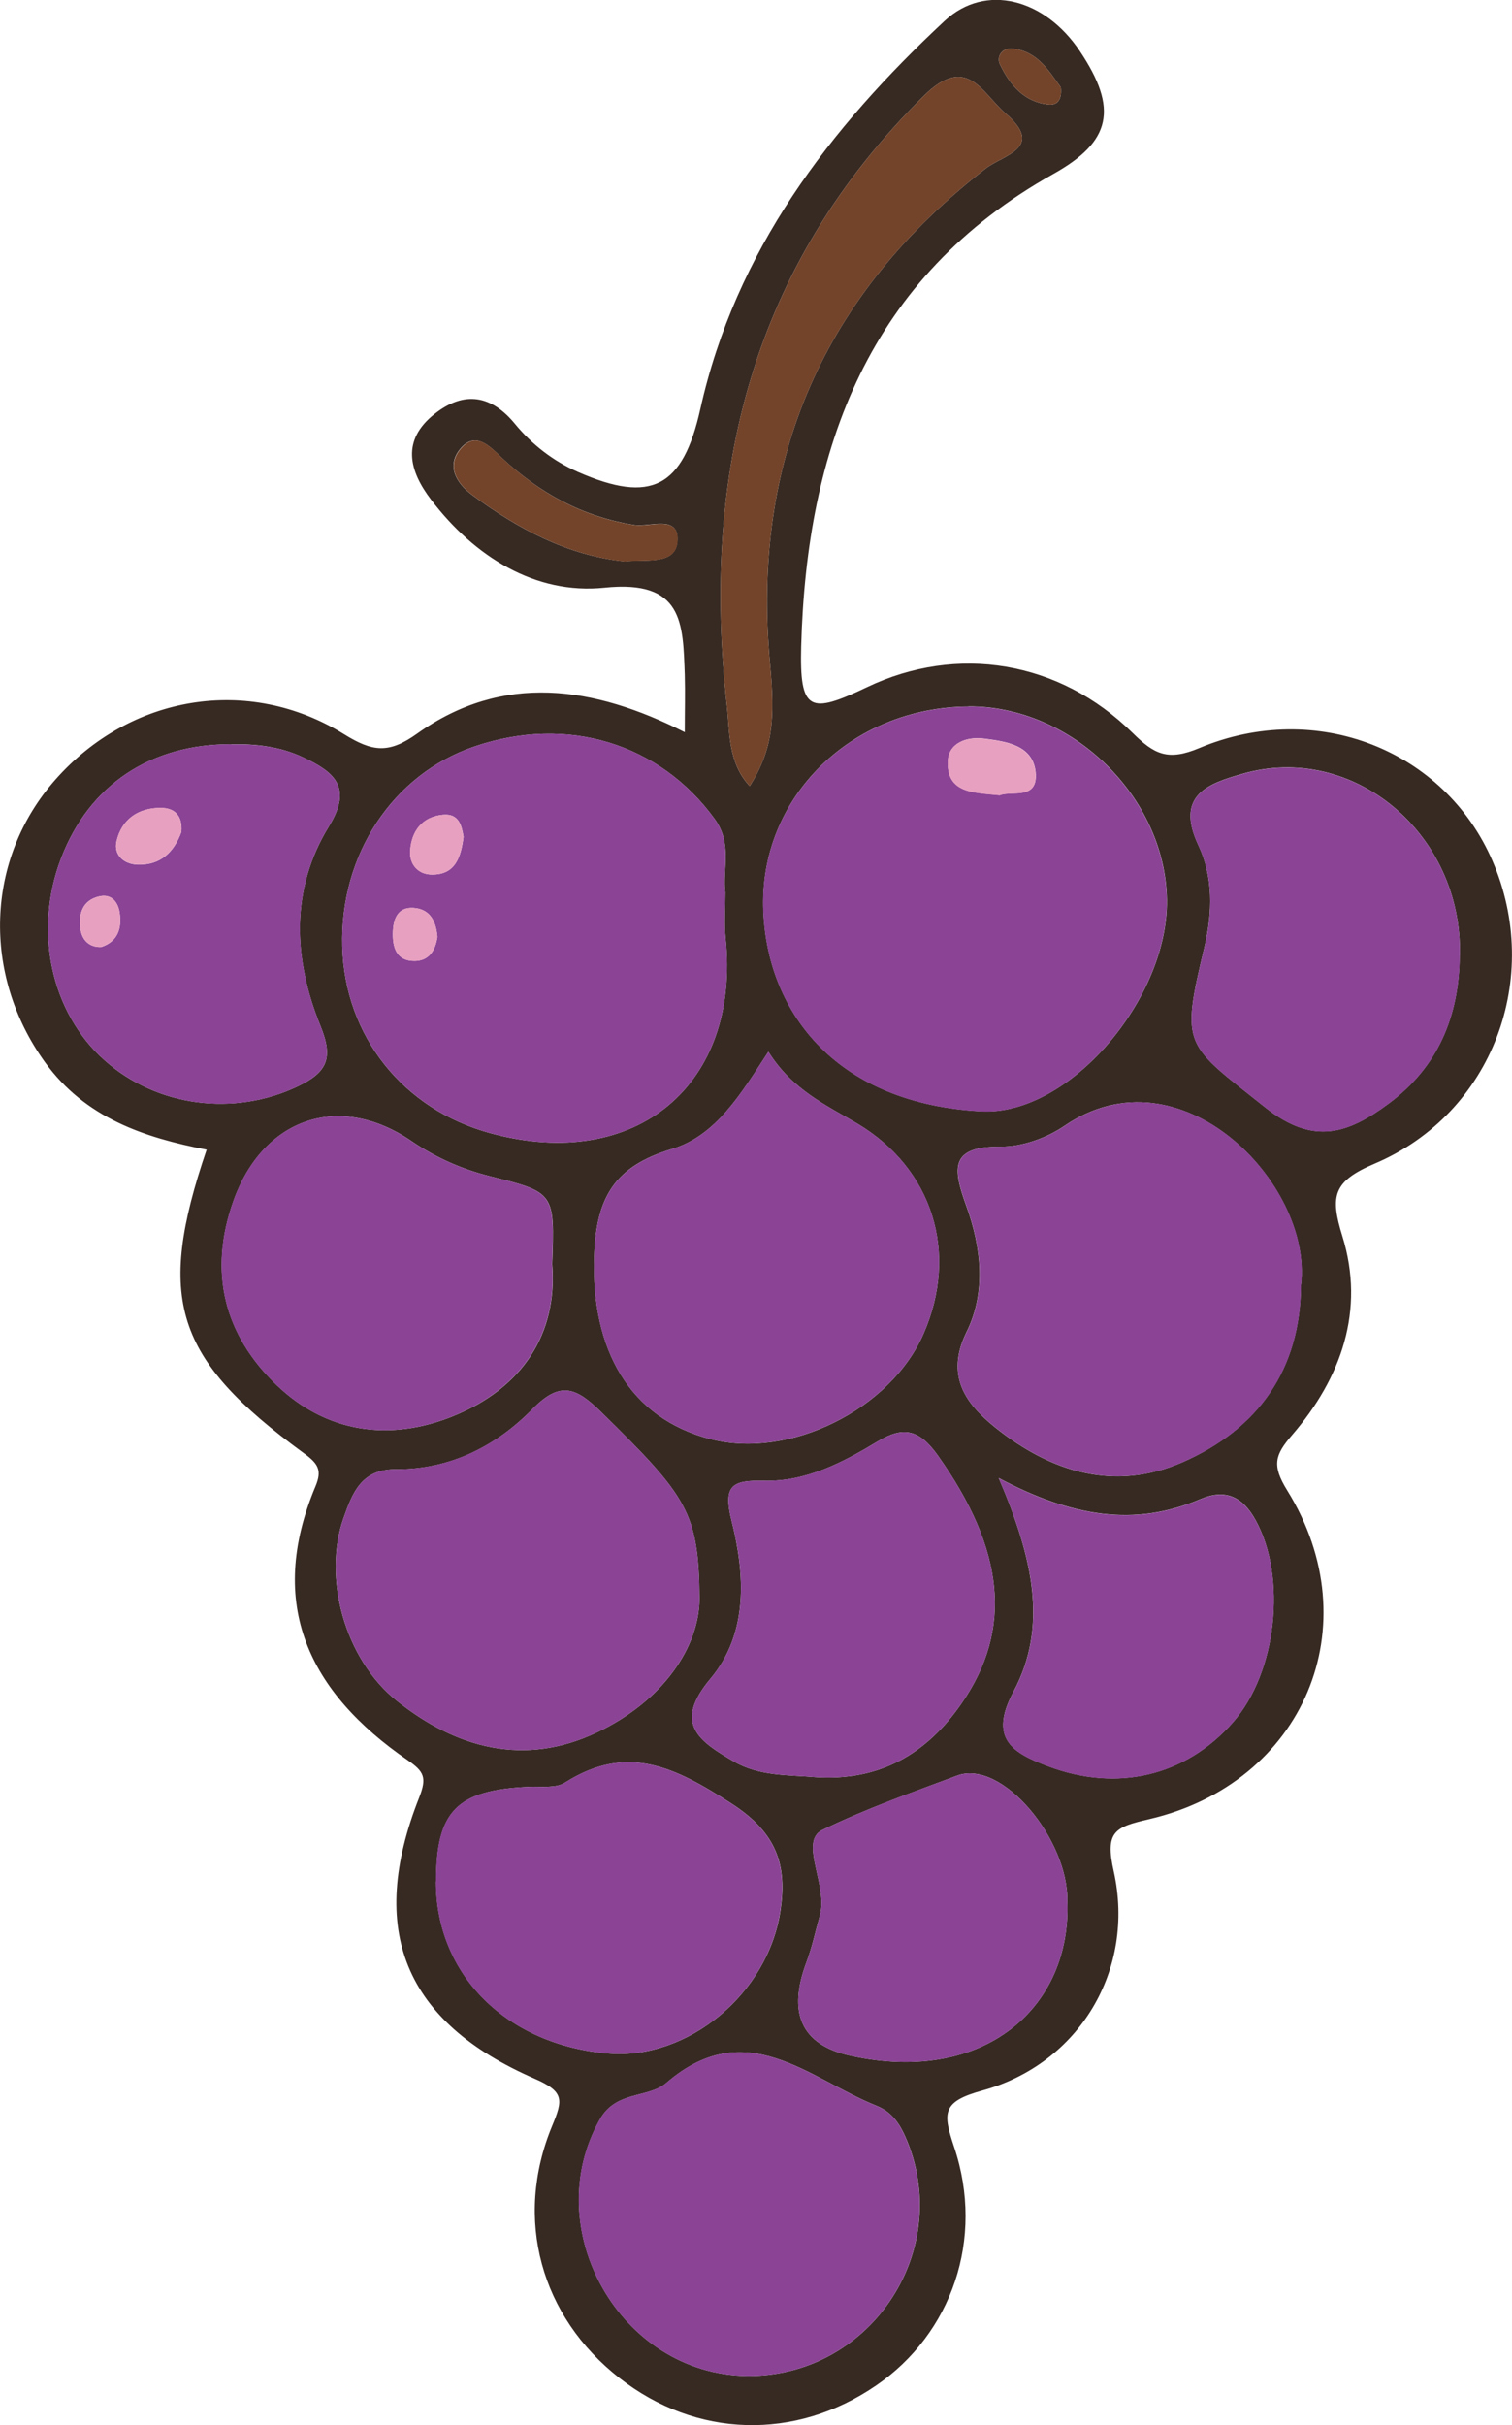 <?xml version="1.0" encoding="UTF-8"?>
<svg id="Layer_2" data-name="Layer 2" xmlns="http://www.w3.org/2000/svg" viewBox="0 0 123.12 197.39">
  <defs>
    <style>
      .cls-1 {
        fill: #e8a0c0;
      }

      .cls-1, .cls-2, .cls-3, .cls-4 {
        stroke-width: 0px;
      }

      .cls-2 {
        fill: #73442a;
      }

      .cls-3 {
        fill: #372a23;
      }

      .cls-4 {
        fill: #8a4395;
      }
    </style>
  </defs>
  <g id="Layer_1-2" data-name="Layer 1">
    <g>
      <path class="cls-3" d="M16.83,93.58c-5.12-.99-9.9-2.6-13.16-7.11-5.15-7.13-4.88-16.53.84-23.01,6.07-6.87,15.69-8.54,23.5-3.7,2.32,1.44,3.64,1.61,5.95-.04,7.02-5,14.39-3.87,21.8-.12,0-1.74.04-3.21,0-4.68-.15-4.2-.12-7.75-6.55-7.08-5.61.58-10.58-2.53-14.11-7.17-1.76-2.31-2.47-4.82.32-7,2.41-1.89,4.6-1.49,6.51.83,1.4,1.7,3.13,3.03,5.12,3.91,6,2.64,8.56,1.25,9.98-5.13,2.88-12.87,10.5-22.83,19.89-31.58,3.34-3.11,8.17-1.79,11.01,2.46,3.15,4.71,2.56,7.36-2.16,10-15.05,8.42-20.1,22.32-20.53,38.45-.14,5.34.71,5.54,5.37,3.32,7.31-3.49,15.64-2.18,21.63,3.74,1.76,1.74,2.87,2.29,5.42,1.22,9.55-4,19.97.18,23.86,9.16,4.11,9.49.06,20.56-9.57,24.66-3.41,1.45-3.66,2.63-2.64,5.92,1.86,6.01-.08,11.52-4.1,16.18-1.4,1.62-1.66,2.46-.39,4.51,6.8,10.97,1.36,23.83-11.28,26.76-2.76.64-3.58.99-2.85,4.24,1.78,8.02-2.81,15.67-10.7,17.84-3.32.91-3.22,1.83-2.29,4.62,2.5,7.46-.21,15.18-6.36,19.39-6.58,4.51-14.66,4.28-20.9-.61-6.39-4.99-8.63-12.93-5.48-20.52.88-2.12,1.01-2.78-1.42-3.84-10.64-4.63-13.66-12.13-9.41-22.88.65-1.65.4-2.12-.94-3.05-8.03-5.52-11.53-12.68-7.5-22.29.55-1.32.22-1.85-.97-2.71-10.51-7.69-12.04-12.52-7.89-24.7ZM59.06,72.64c-.25-1.88.62-3.95-.89-6.01-4.45-6.1-11.95-8.45-19.53-5.87-6.65,2.26-10.97,8.79-10.77,16.27.19,7.3,4.95,13.29,12.11,15.22,11.81,3.19,20.35-3.95,19.1-15.93-.12-1.15-.02-2.32-.02-3.68ZM78.86,57.51c-9.5.05-17.12,7.4-16.7,16.7.37,8.38,6.11,15.65,17.79,16.25,7.09.36,15.19-9.15,15.07-17.22-.12-8.36-7.74-15.79-16.15-15.74ZM105.94,104.55c.93-8.23-9.84-19.35-19.26-12.91-1.45.99-3.43,1.7-5.16,1.69-4.18-.03-3.96,1.73-2.83,4.84,1.2,3.31,1.63,6.98.02,10.24-1.74,3.54-.12,5.8,2.28,7.74,4.55,3.67,9.77,5.31,15.34,2.85,6.11-2.7,9.58-7.53,9.6-14.45ZM56.96,130.15c-.07-7.05-.97-8.31-7.98-15.19-2.02-1.98-3.32-2.62-5.6-.29-2.96,3.03-6.72,4.95-11.1,4.92-2.87-.02-3.59,1.94-4.31,3.99-1.69,4.79.06,11.46,4.38,14.89,4.83,3.84,10.36,5.35,16.26,2.54,5.4-2.57,8.31-6.94,8.35-10.86ZM62.57,85.61c-2.25,3.44-4.25,6.83-7.87,7.92-4.64,1.4-6.17,3.91-6.32,8.79-.23,7.47,2.83,13.1,9.48,14.82,6.42,1.66,14.64-2.4,17.34-8.57,2.9-6.62.72-13.46-5.37-17.1-2.53-1.51-5.3-2.73-7.26-5.86ZM60.8,193.39c9.9.13,16.79-9.94,13.08-19.09-.52-1.27-1.14-2.35-2.51-2.9-5.52-2.21-10.61-7.46-17.11-1.86-1.47,1.27-4.07.61-5.4,2.95-5.06,8.92,1.63,20.77,11.95,20.9ZM44.96,102.97c.22-5.95.21-5.9-5.14-7.25-2.25-.57-4.35-1.5-6.31-2.84-5.9-4.03-12.09-1.86-14.49,4.84-2.09,5.84-.75,10.95,3.53,15.04,4.06,3.88,9.21,4.6,14.37,2.5,5.66-2.3,8.47-6.72,8.05-12.29ZM118.87,77.77c.24-9.89-8.68-17.39-17.72-14.78-2.75.79-5.5,1.72-3.56,5.83,1.2,2.54,1.16,5.42.48,8.29-1.96,8.18-1.58,7.81,4.92,13,3.99,3.19,6.82,2.13,10.08-.28,4.04-2.99,5.75-7.14,5.79-12.07ZM35.5,153.15c0,7.58,5.75,13.31,14.05,14,6.44.53,13.02-4.85,14.01-11.69.52-3.6-.26-6.24-3.97-8.64-4.6-2.97-8.5-4.95-13.59-1.72-.75.48-1.94.29-2.93.34-5.87.26-7.55,1.96-7.56,7.71ZM66.49,144.66c5.12.31,8.95-1.87,11.81-6.01,4.21-6.07,3.48-12.57-1.94-20.19-1.52-2.13-2.81-2.39-4.88-1.14-2.85,1.72-5.83,3.29-9.26,3.21-2.5-.05-3.4.28-2.65,3.25,1.1,4.37,1.38,9.17-1.72,12.86-3.08,3.67-.9,5.1,1.89,6.73,2.1,1.23,4.47,1.09,6.75,1.29ZM18.84,60.58c-6.57-.03-11.58,3.32-13.86,9.27-2.27,5.91-.84,12.56,3.53,16.45,4.31,3.84,10.6,4.57,15.71,2.14,2.45-1.17,2.94-2.31,1.87-4.94-2.2-5.42-2.48-11.08.7-16.25,1.96-3.2.41-4.42-2.14-5.62-1.85-.87-3.81-1.08-5.81-1.05ZM81.33,120.32c2.76,6.44,4.05,12.02,1.2,17.37-2.05,3.84-.08,4.99,2.85,6.09,5.61,2.1,11.15.79,15-3.57,3.59-4.06,4.42-11.81,1.87-16.46-1.06-1.93-2.46-2.6-4.52-1.72-5.31,2.26-10.4,1.46-16.4-1.72ZM86.91,154.77c.11-5.03-5.32-11.61-8.98-10.24-3.69,1.38-7.49,2.72-10.98,4.43-1.91.94.49,4.53-.18,6.92-.36,1.27-.63,2.58-1.09,3.81-1.54,4.07-.53,6.75,3.61,7.65,10.99,2.39,17.96-4.07,17.62-12.57ZM61.05,63.99c1.9-3.02,2.07-5.49,1.65-9.98-1.54-16.62,4.37-30.06,17.57-40.3,1.4-1.09,4.86-1.67,1.61-4.48-1.92-1.66-3.14-4.9-6.65-1.43-14,13.83-18.15,30.74-16.04,49.65.23,2.07.07,4.63,1.86,6.54ZM50.83,45.7c1.76-.21,4.19.35,4.33-1.66.15-2.19-2.24-1.11-3.52-1.31-4.21-.67-7.74-2.61-10.81-5.5-.93-.88-2.1-2.16-3.32-.73-1.19,1.4-.37,2.82.94,3.79,3.75,2.78,7.79,4.92,12.36,5.4ZM86.38,7.11c-1-1.38-1.94-2.98-3.98-3.15-.8-.07-1.28.65-.97,1.29.8,1.65,1.95,3.06,3.96,3.26.82.08,1.08-.54.99-1.4Z"/>
      <path class="cls-4" d="M59.06,72.64c0,1.36-.1,2.53.02,3.68,1.25,11.98-7.29,19.12-19.1,15.93-7.15-1.93-11.92-7.92-12.11-15.22-.2-7.48,4.13-14.01,10.77-16.27,7.58-2.58,15.08-.23,19.53,5.87,1.5,2.06.64,4.13.89,6.01ZM37.74,68.09c-.14-.85-.35-1.89-1.66-1.77-1.72.16-2.58,1.35-2.68,2.95-.07,1.07.63,1.91,1.77,1.92,1.9.01,2.36-1.38,2.58-3.1ZM35.62,76.26c-.11-1.24-.57-2.28-1.97-2.36-1.28-.07-1.62.91-1.66,1.96-.04,1.24.27,2.38,1.8,2.36,1.15-.02,1.67-.87,1.83-1.96Z"/>
      <path class="cls-4" d="M78.86,57.51c8.41-.05,16.03,7.38,16.15,15.74.12,8.06-7.98,17.58-15.07,17.22-11.68-.6-17.41-7.87-17.79-16.25-.41-9.3,7.21-16.65,16.7-16.7ZM81.39,64.74c.93-.42,3.18.45,2.94-1.9-.23-2.2-2.41-2.49-4.19-2.72-1.39-.18-2.92.33-2.96,1.9-.06,2.54,2.09,2.49,4.22,2.71Z"/>
      <path class="cls-4" d="M105.94,104.55c-.02,6.93-3.48,11.76-9.6,14.45-5.57,2.45-10.79.82-15.34-2.85-2.41-1.94-4.03-4.2-2.28-7.74,1.61-3.26,1.18-6.93-.02-10.24-1.13-3.11-1.35-4.87,2.83-4.84,1.73.01,3.71-.7,5.16-1.69,9.42-6.44,20.2,4.68,19.26,12.91Z"/>
      <path class="cls-4" d="M56.96,130.15c-.05,3.92-2.95,8.29-8.35,10.86-5.9,2.81-11.43,1.3-16.26-2.54-4.32-3.43-6.06-10.1-4.38-14.89.72-2.05,1.44-4.01,4.31-3.99,4.37.02,8.14-1.9,11.1-4.92,2.28-2.33,3.58-1.69,5.6.29,7.01,6.88,7.91,8.14,7.98,15.19Z"/>
      <path class="cls-4" d="M62.57,85.61c1.96,3.13,4.73,4.35,7.26,5.86,6.1,3.64,8.27,10.47,5.37,17.1-2.7,6.16-10.91,10.22-17.34,8.57-6.65-1.72-9.72-7.35-9.48-14.82.15-4.87,1.68-7.38,6.32-8.79,3.62-1.09,5.61-4.48,7.87-7.92Z"/>
      <path class="cls-4" d="M60.8,193.39c-10.31-.13-17.01-11.98-11.95-20.9,1.33-2.34,3.93-1.68,5.4-2.95,6.5-5.6,11.59-.35,17.11,1.86,1.37.55,1.99,1.62,2.51,2.9,3.71,9.15-3.17,19.22-13.08,19.09Z"/>
      <path class="cls-4" d="M44.96,102.97c.42,5.56-2.39,9.98-8.05,12.29-5.16,2.1-10.31,1.38-14.37-2.5-4.28-4.09-5.62-9.2-3.53-15.04,2.4-6.7,8.59-8.87,14.49-4.84,1.96,1.34,4.06,2.27,6.31,2.84,5.35,1.35,5.36,1.31,5.14,7.25Z"/>
      <path class="cls-4" d="M118.87,77.77c-.05,4.93-1.75,9.08-5.8,12.07-3.26,2.41-6.09,3.47-10.08.28-6.51-5.2-6.88-4.82-4.92-13,.69-2.87.72-5.76-.48-8.29-1.94-4.11.81-5.04,3.56-5.83,9.04-2.61,17.96,4.89,17.72,14.78Z"/>
      <path class="cls-4" d="M35.5,153.15c0-5.75,1.69-7.45,7.56-7.71.99-.04,2.18.14,2.93-.34,5.09-3.23,8.99-1.25,13.59,1.72,3.71,2.4,4.49,5.03,3.97,8.64-.98,6.84-7.57,12.22-14.01,11.69-8.3-.69-14.06-6.42-14.05-14Z"/>
      <path class="cls-4" d="M66.49,144.66c-2.29-.2-4.65-.06-6.75-1.29-2.79-1.63-4.97-3.06-1.89-6.73,3.1-3.69,2.83-8.49,1.72-12.86-.75-2.97.15-3.3,2.65-3.25,3.43.07,6.41-1.49,9.26-3.21,2.07-1.24,3.36-.99,4.88,1.14,5.42,7.62,6.15,14.12,1.94,20.19-2.87,4.14-6.69,6.32-11.81,6.01Z"/>
      <path class="cls-4" d="M18.84,60.59c2.01-.03,3.96.17,5.81,1.04,2.54,1.2,4.1,2.42,2.14,5.62-3.18,5.17-2.89,10.83-.7,16.25,1.07,2.63.57,3.77-1.87,4.94-5.11,2.44-11.39,1.7-15.71-2.14-4.37-3.89-5.8-10.55-3.53-16.45,2.29-5.96,7.29-9.3,13.86-9.27ZM14.77,67.71c.11-1.32-.55-1.96-1.7-1.95-1.83,0-3.17.94-3.58,2.72-.25,1.11.58,1.86,1.71,1.9,1.89.06,2.98-1.04,3.57-2.66ZM8.26,77.08c1.35-.45,1.66-1.53,1.49-2.75-.12-.88-.65-1.6-1.66-1.37-1.41.32-1.71,1.47-1.53,2.69.12.85.69,1.48,1.7,1.43Z"/>
      <path class="cls-4" d="M81.33,120.32c5.99,3.18,11.08,3.98,16.4,1.72,2.06-.88,3.45-.21,4.52,1.72,2.56,4.65,1.72,12.39-1.87,16.46-3.85,4.36-9.39,5.67-15,3.57-2.94-1.1-4.9-2.25-2.85-6.09,2.86-5.36,1.57-10.94-1.2-17.37Z"/>
      <path class="cls-4" d="M86.91,154.77c.34,8.5-6.63,14.96-17.62,12.57-4.14-.9-5.15-3.58-3.61-7.65.46-1.23.74-2.54,1.09-3.81.67-2.39-1.73-5.99.18-6.92,3.49-1.71,7.28-3.06,10.98-4.43,3.66-1.36,9.09,5.21,8.98,10.24Z"/>
      <path class="cls-2" d="M61.05,63.99c-1.79-1.92-1.63-4.47-1.86-6.54-2.11-18.91,2.04-35.82,16.04-49.65,3.51-3.47,4.73-.23,6.65,1.43,3.25,2.81-.21,3.39-1.61,4.48-13.2,10.25-19.11,23.68-17.57,40.3.42,4.49.25,6.97-1.65,9.98Z"/>
      <path class="cls-2" d="M50.83,45.7c-4.57-.49-8.61-2.62-12.36-5.4-1.32-.98-2.13-2.39-.94-3.79,1.22-1.44,2.38-.16,3.32.73,3.07,2.9,6.59,4.83,10.81,5.5,1.28.2,3.67-.88,3.52,1.31-.14,2-2.58,1.45-4.33,1.66Z"/>
      <path class="cls-2" d="M86.38,7.11c.09.86-.17,1.48-.99,1.4-2.01-.2-3.16-1.61-3.96-3.26-.31-.64.17-1.35.97-1.29,2.04.17,2.98,1.77,3.98,3.15Z"/>
      <path class="cls-1" d="M37.74,68.09c-.21,1.72-.67,3.12-2.58,3.1-1.14,0-1.83-.85-1.77-1.92.1-1.6.96-2.79,2.68-2.95,1.31-.12,1.52.91,1.66,1.77Z"/>
      <path class="cls-1" d="M35.62,76.26c-.16,1.09-.68,1.94-1.83,1.96-1.53.02-1.84-1.12-1.8-2.36.04-1.05.38-2.03,1.66-1.96,1.4.08,1.86,1.12,1.97,2.36Z"/>
      <path class="cls-1" d="M81.39,64.74c-2.13-.21-4.27-.17-4.22-2.71.03-1.58,1.57-2.08,2.96-1.9,1.78.23,3.96.52,4.19,2.72.25,2.35-2,1.48-2.94,1.9Z"/>
      <path class="cls-1" d="M14.77,67.71c-.59,1.62-1.68,2.72-3.57,2.66-1.13-.04-1.96-.79-1.71-1.9.41-1.77,1.75-2.71,3.58-2.72,1.15,0,1.8.64,1.7,1.95Z"/>
      <path class="cls-1" d="M8.26,77.09c-1,.04-1.57-.58-1.7-1.44-.18-1.22.13-2.37,1.53-2.69,1.01-.23,1.54.49,1.66,1.37.17,1.22-.14,2.3-1.5,2.75Z"/>
    </g>
  </g>
</svg>